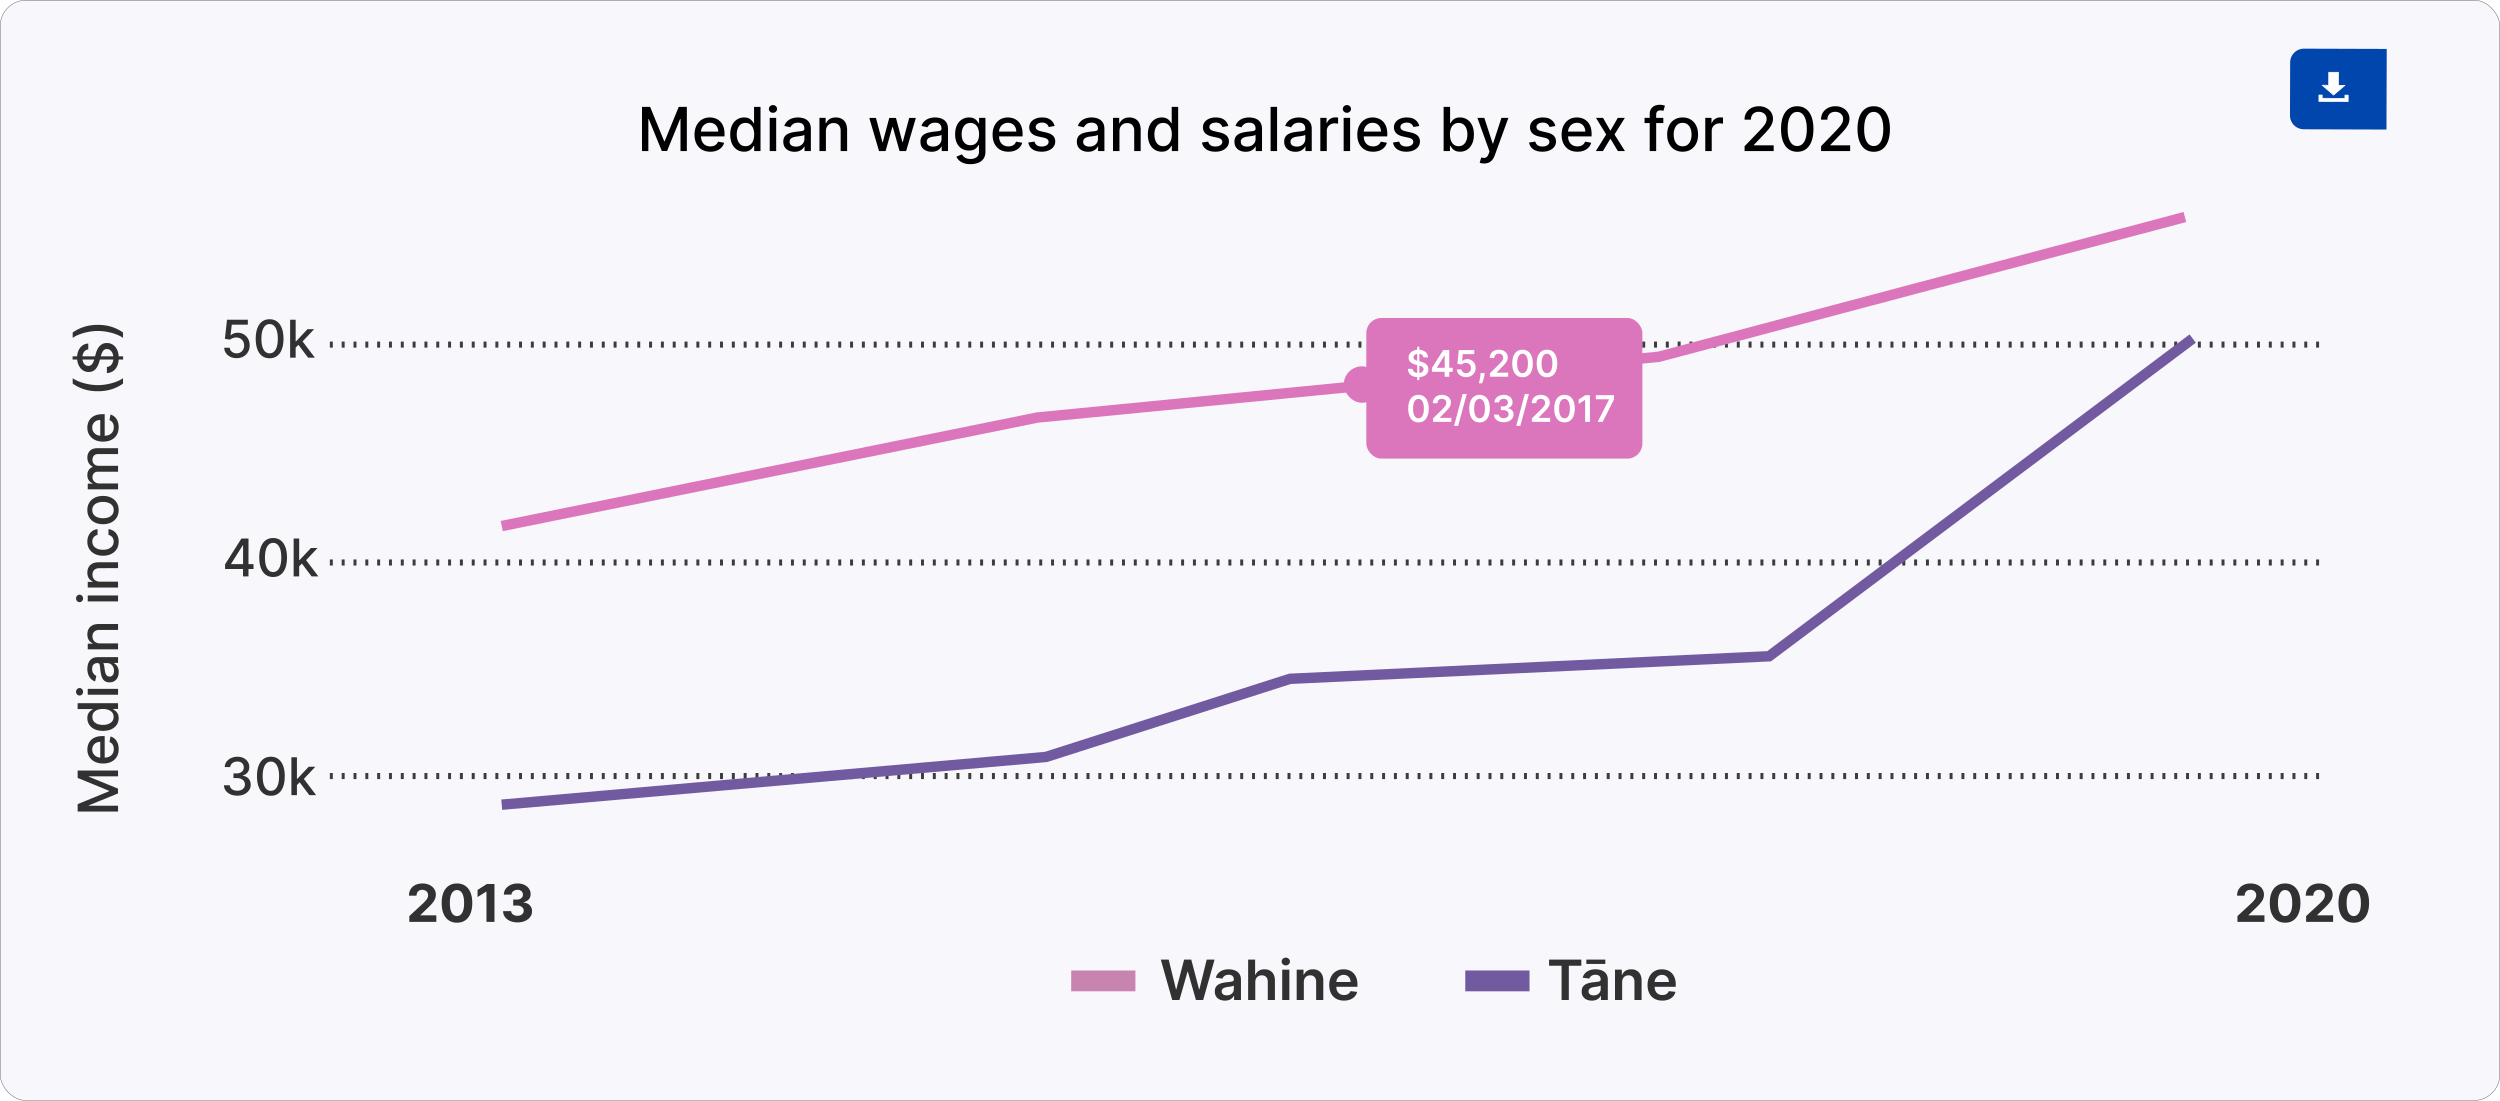 <svg width="1440" height="634" fill="none" xmlns="http://www.w3.org/2000/svg"><rect x=".125" y=".125" width="1439.75" height="633.75" rx="14.875" fill="#F9F9FE"/><rect x=".125" y=".125" width="1439.75" height="633.75" rx="14.875" fill="#000" fill-opacity=".01"/><rect x=".125" y=".125" width="1439.75" height="633.75" rx="14.875" stroke="#585858" stroke-width=".25"/><path d="M44.727 467.443v-4.261l18.091-7.409v-.273l-18.09-7.409v-4.261H68v3.34H51.16v.216l16.806 6.864v2.773l-16.818 6.863v.216H68v3.341H44.727zm23.625-35.969c0 1.72-.367 3.201-1.102 4.444-.742 1.234-1.784 2.189-3.125 2.863-1.349.667-2.928 1-4.739 1-1.788 0-3.363-.333-4.727-1-1.364-.674-2.428-1.613-3.193-2.818-.765-1.212-1.148-2.629-1.148-4.25 0-.985.163-1.939.489-2.864a6.937 6.937 0 011.534-2.488c.697-.735 1.602-1.315 2.716-1.739 1.106-.424 2.45-.636 4.034-.636h1.204v13.875H57.75v-10.546c-.894 0-1.686.182-2.375.546a4.12 4.12 0 00-1.648 1.534c-.401.651-.602 1.417-.602 2.295 0 .955.235 1.788.705 2.5a4.732 4.732 0 001.818 1.637 5.256 5.256 0 002.42.568h1.989c1.166 0 2.159-.205 2.977-.614.818-.416 1.443-.996 1.875-1.738.424-.743.636-1.61.636-2.603a5.4 5.4 0 00-.272-1.761c-.19-.53-.47-.989-.841-1.375a3.65 3.65 0 00-1.375-.886l.58-3.216a5.814 5.814 0 012.488 1.386c.704.659 1.254 1.489 1.648 2.489.386.992.58 2.125.58 3.397zm-.011-17.792c0 1.409-.36 2.666-1.08 3.773-.727 1.098-1.761 1.962-3.102 2.59-1.348.622-2.966.932-4.852.932-1.887 0-3.5-.314-4.841-.943-1.341-.636-2.367-1.507-3.08-2.614-.712-1.106-1.068-2.359-1.068-3.761 0-1.083.182-1.954.546-2.614.356-.666.772-1.181 1.25-1.545.477-.371.897-.659 1.261-.864v-.204h-8.648v-3.398H68v3.318h-2.716v.284c.371.205.795.5 1.273.887.477.379.894.901 1.25 1.568s.534 1.53.534 2.591zm-2.898-.75c0-.977-.257-1.803-.772-2.477-.523-.682-1.247-1.197-2.171-1.546-.924-.356-2-.534-3.227-.534-1.212 0-2.273.174-3.182.523-.91.348-1.617.86-2.125 1.534s-.761 1.507-.761 2.5c0 1.023.265 1.875.795 2.557.53.681 1.254 1.197 2.17 1.545.917.341 1.951.511 3.103.511 1.166 0 2.216-.174 3.147-.522.932-.349 1.67-.864 2.216-1.546.538-.689.807-1.538.807-2.545zM68 400.185H50.545v-3.398H68v3.398zm-20.148-1.716c0 .591-.197 1.098-.59 1.522-.402.417-.88.625-1.432.625a1.897 1.897 0 01-1.432-.625 2.136 2.136 0 01-.603-1.522 2.1 2.1 0 01.603-1.512c.394-.424.87-.636 1.431-.636.554 0 1.03.212 1.432.636.394.417.591.921.591 1.512zm20.534-11.333c0 1.106-.204 2.106-.613 3a5.048 5.048 0 01-1.807 2.125c-.788.516-1.754.773-2.898.773-.985 0-1.795-.189-2.432-.568a4.194 4.194 0 01-1.511-1.534 8.019 8.019 0 01-.84-2.159 21.482 21.482 0 01-.433-2.432c-.12-1.046-.22-1.894-.295-2.546-.084-.651-.216-1.125-.398-1.42-.182-.295-.477-.443-.886-.443h-.08c-.992 0-1.761.28-2.307.841-.545.553-.818 1.379-.818 2.477 0 1.144.254 2.045.762 2.705.5.651 1.056 1.102 1.67 1.352l-.727 3.193c-1.06-.379-1.917-.932-2.569-1.659a6.736 6.736 0 01-1.431-2.534 9.9 9.9 0 01-.455-3.012c0-.697.084-1.435.25-2.215a6.49 6.49 0 01.887-2.205c.431-.689 1.049-1.254 1.852-1.693.795-.44 1.83-.659 3.102-.659H68v3.318h-2.386v.136c.439.22.87.55 1.295.989.424.439.777 1.004 1.057 1.693.28.689.42 1.515.42 2.477zm-2.727-.738c0-.94-.186-1.743-.557-2.409-.37-.675-.856-1.186-1.454-1.534a3.765 3.765 0 00-1.944-.535h-2.25c.122.122.235.357.341.705.099.341.186.731.262 1.17.068.44.132.868.193 1.285.053.416.099.765.136 1.045a8.43 8.43 0 00.42 1.807c.198.538.482.97.853 1.295.364.318.849.478 1.455.478.84 0 1.477-.311 1.909-.932.424-.621.636-1.413.636-2.375zm-8.023-15.799H68v3.398H50.545v-3.261h2.841v-.216a4.992 4.992 0 01-2.227-1.886c-.56-.864-.84-1.951-.84-3.262 0-1.189.25-2.231.75-3.125.492-.894 1.226-1.587 2.204-2.079.977-.493 2.185-.739 3.625-.739H68v3.398H57.307c-1.265 0-2.254.329-2.966.988-.72.659-1.08 1.565-1.08 2.716 0 .788.17 1.489.512 2.103.34.606.84 1.087 1.5 1.443.651.348 1.44.522 2.363.522zM68 346.403H50.545v-3.397H68v3.397zm-20.148-1.716a2.16 2.16 0 01-.59 1.523c-.402.417-.88.625-1.432.625a1.897 1.897 0 01-1.432-.625 2.138 2.138 0 01-.603-1.523c0-.59.201-1.094.603-1.511.394-.424.87-.636 1.431-.636.554 0 1.03.212 1.432.636.394.417.591.921.591 1.511zm9.784-9.65H68v3.398H50.545v-3.262h2.841v-.216a4.985 4.985 0 01-2.227-1.886c-.56-.864-.84-1.951-.84-3.261 0-1.19.25-2.231.75-3.125.492-.894 1.226-1.587 2.204-2.08.977-.492 2.185-.739 3.625-.739H68v3.398H57.307c-1.265 0-2.254.33-2.966.989-.72.659-1.08 1.564-1.08 2.716 0 .788.17 1.488.512 2.102.34.606.84 1.087 1.5 1.443.651.349 1.44.523 2.363.523zm10.716-23.08c0 1.69-.382 3.144-1.148 4.364-.772 1.212-1.837 2.144-3.193 2.795-1.356.652-2.909.978-4.659.978-1.772 0-3.337-.334-4.693-1-1.364-.667-2.428-1.606-3.193-2.818-.765-1.213-1.148-2.641-1.148-4.285 0-1.325.246-2.507.739-3.545.485-1.038 1.166-1.875 2.045-2.511.88-.644 1.906-1.027 3.08-1.148v3.307c-.818.182-1.523.598-2.114 1.25-.59.644-.886 1.507-.886 2.591 0 .947.25 1.776.75 2.488.492.705 1.197 1.254 2.113 1.648.91.394 1.985.591 3.228.591 1.272 0 2.37-.193 3.295-.58.924-.386 1.64-.931 2.148-1.636.508-.712.761-1.549.761-2.511 0-.644-.117-1.228-.352-1.75a3.568 3.568 0 00-1.034-1.33c-.447-.364-.985-.617-1.614-.761v-3.307c1.13.121 2.137.489 3.023 1.102.886.614 1.583 1.436 2.09 2.466.508 1.023.762 2.224.762 3.602zm0-18.156c0 1.636-.375 3.065-1.125 4.284-.75 1.22-1.799 2.167-3.148 2.841-1.348.674-2.924 1.011-4.727 1.011-1.81 0-3.394-.337-4.75-1.011-1.356-.674-2.409-1.621-3.159-2.841-.75-1.219-1.125-2.648-1.125-4.284 0-1.636.375-3.064 1.125-4.284.75-1.22 1.803-2.167 3.16-2.841 1.355-.674 2.939-1.011 4.75-1.011 1.802 0 3.378.337 4.726 1.011 1.349.674 2.398 1.621 3.148 2.841.75 1.22 1.125 2.648 1.125 4.284zm-2.852-.011c0-1.061-.28-1.94-.84-2.637-.561-.697-1.308-1.212-2.24-1.545-.931-.341-1.958-.511-3.08-.511-1.113 0-2.136.17-3.067.511-.94.333-1.694.848-2.262 1.545-.568.697-.852 1.576-.852 2.637 0 1.068.284 1.954.852 2.659.569.697 1.322 1.216 2.262 1.557.931.333 1.954.5 3.068.5 1.121 0 2.148-.167 3.08-.5.931-.341 1.678-.86 2.238-1.557.56-.705.841-1.591.841-2.659zm2.5-11.918H50.545v-3.261h2.841v-.216c-.962-.364-1.712-.958-2.25-1.784-.545-.826-.818-1.815-.818-2.966 0-1.167.273-2.144.818-2.932.546-.795 1.296-1.383 2.25-1.761v-.182c-.931-.417-1.674-1.08-2.227-1.989-.56-.909-.84-1.992-.84-3.25 0-1.583.495-2.875 1.488-3.875.992-1.007 2.488-1.511 4.488-1.511H68v3.398H56.614c-1.182 0-2.038.322-2.569.966-.53.643-.795 1.412-.795 2.306 0 1.106.34 1.966 1.023 2.58.674.614 1.541.92 2.602.92H68v3.387H56.398c-.947 0-1.709.295-2.284.886-.576.591-.864 1.36-.864 2.307a3.3 3.3 0 00.511 1.784c.334.538.8.973 1.398 1.307.599.326 1.292.488 2.08.488H68v3.398zm.352-35.804c0 1.72-.367 3.201-1.102 4.443-.742 1.235-1.784 2.19-3.125 2.864-1.349.667-2.928 1-4.739 1-1.788 0-3.363-.333-4.727-1-1.364-.674-2.428-1.614-3.193-2.818-.765-1.212-1.148-2.629-1.148-4.25 0-.985.163-1.94.489-2.864a6.928 6.928 0 011.534-2.488c.697-.735 1.602-1.315 2.716-1.739 1.106-.424 2.45-.636 4.034-.636h1.204v13.875H57.75v-10.546c-.894 0-1.686.182-2.375.546a4.12 4.12 0 00-1.648 1.534c-.401.651-.602 1.416-.602 2.295 0 .955.235 1.788.705 2.5a4.722 4.722 0 001.818 1.636 5.244 5.244 0 002.42.569h1.989c1.166 0 2.159-.205 2.977-.614.818-.417 1.443-.996 1.875-1.739.424-.742.636-1.609.636-2.602a5.4 5.4 0 00-.272-1.761 3.795 3.795 0 00-.841-1.375 3.652 3.652 0 00-1.375-.887l.58-3.216c.946.258 1.776.72 2.488 1.387.704.659 1.254 1.488 1.648 2.488.386.993.58 2.125.58 3.398zm-11.988-20.716c-2.849 0-5.47-.375-7.864-1.125a23.42 23.42 0 01-6.625-3.284v-3.113c.75.56 1.67 1.083 2.761 1.568a26.05 26.05 0 003.591 1.272c1.296.364 2.64.648 4.034.853 1.387.204 2.754.307 4.103.307 1.803 0 3.628-.178 5.477-.535a30.543 30.543 0 005.148-1.443c1.583-.606 2.875-1.28 3.875-2.022v3.113a23.42 23.42 0 01-6.625 3.284c-2.394.75-5.02 1.125-7.875 1.125zm14.545-18.241H41.82v-1.864h29.09v1.864zm-20.068-5.83c-1.076.121-1.91.621-2.5 1.5-.599.879-.898 1.985-.898 3.318 0 .955.152 1.781.455 2.478.295.697.704 1.238 1.227 1.625a2.902 2.902 0 001.761.568c.553 0 1.03-.129 1.432-.386.402-.266.739-.61 1.012-1.035.265-.431.488-.894.67-1.386.174-.492.318-.966.432-1.42l.59-2.273c.183-.743.429-1.504.74-2.284a9.116 9.116 0 011.227-2.171 5.885 5.885 0 011.886-1.613c.75-.417 1.648-.625 2.693-.625 1.318 0 2.489.341 3.511 1.022 1.023.675 1.83 1.656 2.421 2.944.59 1.28.886 2.829.886 4.647 0 1.743-.276 3.25-.83 4.523-.552 1.273-1.336 2.269-2.352 2.989-1.022.719-2.234 1.117-3.636 1.193v-3.523c.841-.068 1.542-.341 2.102-.818.553-.485.966-1.102 1.24-1.852a7.519 7.519 0 00.397-2.489c0-.992-.156-1.875-.466-2.648-.318-.78-.758-1.394-1.318-1.841-.569-.447-1.231-.67-1.989-.67-.69 0-1.254.197-1.693.591-.44.386-.803.913-1.091 1.579-.288.66-.542 1.406-.761 2.239l-.75 2.75c-.508 1.864-1.254 3.341-2.239 4.432-.985 1.083-2.288 1.625-3.91 1.625-1.34 0-2.51-.364-3.51-1.091s-1.777-1.712-2.33-2.955c-.56-1.242-.84-2.644-.84-4.204 0-1.576.276-2.966.829-4.171.553-1.212 1.314-2.166 2.284-2.863.962-.697 2.068-1.061 3.318-1.091v3.386zm5.523-14.162c2.856 0 5.48.375 7.875 1.125a23.446 23.446 0 016.625 3.284v3.114c-.75-.561-1.67-1.083-2.762-1.568a26.365 26.365 0 00-3.58-1.273 32.529 32.529 0 00-4.045-.852 28.248 28.248 0 00-4.113-.307c-1.796 0-3.618.178-5.466.534a30.543 30.543 0 00-5.148 1.443c-1.583.606-2.875 1.281-3.875 2.023v-3.114a23.446 23.446 0 016.625-3.284c2.394-.75 5.015-1.125 7.864-1.125z" fill="#313131"/><path d="M369.797 61.545h4.66l8.104 19.787h.298l8.104-19.786h4.661V87h-3.654V68.58h-.236l-7.507 18.383h-3.033l-7.507-18.395h-.236V87h-3.654V61.545zm39.34 25.84c-1.881 0-3.5-.402-4.859-1.205-1.351-.812-2.395-1.952-3.132-3.418-.73-1.475-1.094-3.203-1.094-5.183 0-1.956.364-3.68 1.094-5.17.737-1.492 1.764-2.656 3.082-3.493 1.326-.837 2.875-1.255 4.648-1.255 1.078 0 2.122.178 3.132.534a7.58 7.58 0 012.722 1.678c.804.762 1.438 1.752 1.902 2.97.464 1.21.696 2.68.696 4.413v1.317h-15.176V75.79h11.534c0-.978-.199-1.844-.596-2.598a4.512 4.512 0 00-1.678-1.802c-.713-.439-1.55-.658-2.511-.658-1.044 0-1.955.256-2.734.77a5.172 5.172 0 00-1.79 1.989 5.744 5.744 0 00-.621 2.647v2.175c0 1.276.223 2.362.671 3.257.455.894 1.089 1.578 1.901 2.05.812.464 1.761.696 2.847.696.704 0 1.346-.1 1.926-.298a4.164 4.164 0 001.504-.92 3.98 3.98 0 00.969-1.504l3.518.634a6.374 6.374 0 01-1.516 2.722c-.721.77-1.629 1.371-2.722 1.802-1.086.423-2.325.634-3.717.634zm19.461-.012c-1.541 0-2.917-.394-4.126-1.18-1.202-.796-2.146-1.927-2.834-3.394-.68-1.475-1.019-3.244-1.019-5.307s.343-3.828 1.031-5.295c.696-1.466 1.649-2.59 2.859-3.368 1.21-.779 2.581-1.168 4.114-1.168 1.185 0 2.138.198 2.859.596.729.39 1.292.845 1.69 1.367.406.522.721.982.944 1.38h.224v-9.459h3.716V87h-3.629v-2.97h-.311c-.223.406-.546.87-.969 1.391-.414.522-.986.978-1.715 1.368-.729.39-1.674.584-2.834.584zm.82-3.17c1.069 0 1.972-.281 2.71-.845.746-.571 1.309-1.363 1.69-2.374.39-1.01.584-2.187.584-3.53 0-1.325-.19-2.485-.571-3.48-.382-.994-.941-1.769-1.678-2.324-.738-.555-1.649-.833-2.735-.833-1.118 0-2.05.29-2.796.87-.746.58-1.309 1.372-1.691 2.374-.372 1.003-.559 2.134-.559 3.393 0 1.277.191 2.424.572 3.443.381 1.02.944 1.827 1.69 2.424.754.588 1.682.883 2.784.883zM443.361 87V67.91h3.716V87h-3.716zm1.876-22.037a2.362 2.362 0 01-1.665-.646c-.456-.439-.684-.961-.684-1.566 0-.613.228-1.135.684-1.566a2.338 2.338 0 011.665-.659c.647 0 1.198.22 1.653.659.464.43.696.953.696 1.566 0 .605-.232 1.127-.696 1.566a2.316 2.316 0 01-1.653.646zm12.395 22.46c-1.21 0-2.303-.224-3.281-.672-.978-.455-1.753-1.114-2.324-1.976-.564-.862-.846-1.918-.846-3.17 0-1.076.208-1.963.622-2.659a4.586 4.586 0 011.678-1.653 8.758 8.758 0 012.361-.92c.87-.207 1.757-.364 2.66-.472l2.784-.323c.713-.091 1.231-.236 1.554-.435.323-.2.485-.522.485-.97v-.087c0-1.085-.307-1.926-.92-2.523-.605-.596-1.508-.895-2.71-.895-1.251 0-2.237.278-2.958.833-.712.547-1.205 1.156-1.479 1.827l-3.492-.795c.414-1.16 1.019-2.097 1.814-2.81a7.363 7.363 0 012.772-1.565 10.82 10.82 0 013.294-.498c.762 0 1.57.092 2.423.274a7.087 7.087 0 012.411.97c.754.472 1.372 1.147 1.852 2.025.481.87.721 2.001.721 3.393V87h-3.629v-2.61h-.149c-.24.48-.601.953-1.081 1.417-.481.464-1.098.85-1.852 1.156-.754.306-1.658.46-2.71.46zm.808-2.983c1.027 0 1.906-.203 2.635-.61.737-.405 1.297-.936 1.678-1.59a4.13 4.13 0 00.584-2.126v-2.46c-.133.132-.389.256-.771.372a11.9 11.9 0 01-1.28.286c-.48.075-.949.145-1.404.211-.456.058-.837.108-1.144.15a9.209 9.209 0 00-1.976.46c-.588.215-1.061.526-1.417.932-.348.397-.522.928-.522 1.59 0 .92.34 1.616 1.019 2.089.68.464 1.546.696 2.598.696zm17.279-8.775V87h-3.716V67.91h3.567v3.106h.236a5.46 5.46 0 012.064-2.436c.944-.613 2.133-.92 3.567-.92 1.301 0 2.44.274 3.418.82.977.54 1.736 1.343 2.274 2.412.539 1.069.808 2.39.808 3.965V87h-3.716V75.304c0-1.383-.361-2.465-1.082-3.244-.72-.787-1.711-1.18-2.97-1.18-.862 0-1.628.186-2.299.559-.663.373-1.189.92-1.579 1.64-.381.713-.572 1.575-.572 2.586zM506.323 87l-5.618-19.09h3.84l3.741 14.019h.187l3.753-14.02h3.841l3.729 13.958h.186l3.716-13.958h3.841L521.933 87h-3.79l-3.878-13.784h-.286L510.101 87h-3.778zm30.298.423c-1.209 0-2.303-.224-3.281-.672a5.52 5.52 0 01-2.324-1.976c-.564-.862-.845-1.918-.845-3.17 0-1.076.207-1.963.621-2.659a4.586 4.586 0 011.678-1.653 8.765 8.765 0 012.362-.92c.87-.207 1.756-.364 2.659-.472l2.784-.323c.713-.091 1.231-.236 1.554-.435.323-.2.485-.522.485-.97v-.087c0-1.085-.307-1.926-.92-2.523-.605-.596-1.508-.895-2.709-.895-1.252 0-2.238.278-2.959.833-.712.547-1.205 1.156-1.479 1.827l-3.492-.795c.414-1.16 1.019-2.097 1.815-2.81a7.351 7.351 0 012.771-1.565 10.82 10.82 0 013.294-.498c.762 0 1.57.092 2.424.274a7.104 7.104 0 012.411.97c.754.472 1.371 1.147 1.852 2.025.48.87.721 2.001.721 3.393V87h-3.63v-2.61h-.149c-.24.48-.601.953-1.081 1.417-.481.464-1.098.85-1.852 1.156-.754.306-1.657.46-2.71.46zm.808-2.983c1.028 0 1.906-.203 2.635-.61.738-.405 1.297-.936 1.678-1.59.39-.663.584-1.372.584-2.126v-2.46c-.132.132-.389.256-.77.372-.373.108-.8.203-1.281.286-.48.075-.948.145-1.404.211-.456.058-.837.108-1.143.15a9.218 9.218 0 00-1.977.46c-.588.215-1.06.526-1.417.932-.348.397-.522.928-.522 1.59 0 .92.34 1.616 1.02 2.089.679.464 1.545.696 2.597.696zm21.568 10.117c-1.517 0-2.822-.199-3.916-.597-1.085-.397-1.972-.924-2.659-1.578-.688-.655-1.202-1.372-1.541-2.15l3.194-1.318c.223.365.522.75.895 1.156.381.414.895.766 1.541 1.056.654.29 1.495.435 2.523.435 1.409 0 2.573-.343 3.492-1.031.92-.68 1.38-1.765 1.38-3.257V83.52h-.236c-.224.406-.547.858-.97 1.355-.414.497-.986.928-1.715 1.292-.729.365-1.678.547-2.846.547-1.508 0-2.867-.352-4.077-1.056-1.201-.713-2.154-1.761-2.858-3.145-.696-1.392-1.044-3.103-1.044-5.133s.343-3.77 1.031-5.22c.696-1.45 1.649-2.56 2.859-3.331 1.21-.779 2.581-1.168 4.114-1.168 1.185 0 2.142.198 2.871.596.729.39 1.297.845 1.703 1.367.414.522.733.982.957 1.38h.273v-3.095h3.642v19.514c0 1.64-.381 2.987-1.144 4.039-.762 1.052-1.793 1.831-3.094 2.337-1.293.505-2.751.758-4.375.758zm-.038-10.925c1.069 0 1.972-.249 2.71-.746.746-.505 1.309-1.226 1.69-2.163.39-.944.584-2.075.584-3.393 0-1.284-.19-2.415-.571-3.393-.382-.978-.941-1.74-1.678-2.287-.738-.555-1.649-.833-2.735-.833-1.118 0-2.05.29-2.796.87-.746.572-1.309 1.351-1.691 2.337-.372.986-.559 2.088-.559 3.306 0 1.251.191 2.35.572 3.294.381.945.945 1.682 1.69 2.212.754.53 1.682.796 2.784.796zm21.863 3.753c-1.881 0-3.501-.402-4.86-1.205-1.35-.812-2.394-1.952-3.132-3.418-.729-1.475-1.094-3.203-1.094-5.183 0-1.956.365-3.68 1.094-5.17.738-1.492 1.765-2.656 3.082-3.493 1.326-.837 2.876-1.255 4.649-1.255 1.077 0 2.121.178 3.132.534a7.588 7.588 0 012.722 1.678c.804.762 1.438 1.752 1.902 2.97.464 1.21.696 2.68.696 4.413v1.317h-15.176V75.79h11.534c0-.978-.199-1.844-.597-2.598a4.506 4.506 0 00-1.678-1.802c-.712-.439-1.549-.658-2.51-.658-1.044 0-1.956.256-2.735.77a5.17 5.17 0 00-1.789 1.989 5.732 5.732 0 00-.622 2.647v2.175c0 1.276.224 2.362.671 3.257.456.894 1.09 1.578 1.902 2.05.812.464 1.761.696 2.846.696.705 0 1.347-.1 1.927-.298a4.164 4.164 0 001.504-.92c.422-.406.745-.907.969-1.504l3.517.634a6.363 6.363 0 01-1.516 2.722c-.721.77-1.628 1.371-2.722 1.802-1.085.423-2.324.634-3.716.634zm26.62-14.815l-3.369.597a3.963 3.963 0 00-.671-1.23c-.298-.39-.704-.71-1.218-.958s-1.156-.373-1.926-.373c-1.053 0-1.931.236-2.635.709-.705.464-1.057 1.064-1.057 1.802 0 .638.236 1.152.709 1.541.472.39 1.234.709 2.287.957l3.032.696c1.757.406 3.066 1.032 3.928 1.877.862.845 1.293 1.943 1.293 3.293 0 1.144-.332 2.163-.995 3.058-.654.887-1.57 1.583-2.747 2.088-1.168.506-2.523.758-4.064.758-2.138 0-3.882-.455-5.232-1.367-1.351-.92-2.18-2.225-2.486-3.915l3.592-.547c.223.936.683 1.645 1.379 2.126.696.472 1.604.708 2.722.708 1.218 0 2.192-.253 2.921-.758.729-.514 1.094-1.14 1.094-1.877 0-.597-.224-1.098-.671-1.504-.439-.406-1.115-.713-2.026-.92l-3.232-.708c-1.781-.406-3.099-1.053-3.952-1.94-.845-.886-1.268-2.008-1.268-3.367 0-1.127.315-2.113.945-2.958.629-.846 1.499-1.504 2.61-1.977 1.11-.48 2.382-.72 3.815-.72 2.064 0 3.688.447 4.873 1.342 1.184.886 1.968 2.076 2.349 3.567zm19.277 14.853c-1.21 0-2.303-.224-3.281-.672-.978-.455-1.753-1.114-2.324-1.976-.564-.862-.846-1.918-.846-3.17 0-1.076.208-1.963.622-2.659a4.579 4.579 0 011.678-1.653 8.758 8.758 0 012.361-.92c.87-.207 1.757-.364 2.66-.472l2.784-.323c.713-.091 1.231-.236 1.554-.435.323-.2.484-.522.484-.97v-.087c0-1.085-.306-1.926-.919-2.523-.605-.596-1.508-.895-2.71-.895-1.251 0-2.237.278-2.958.833-.712.547-1.205 1.156-1.479 1.827l-3.492-.795c.414-1.16 1.019-2.097 1.814-2.81a7.363 7.363 0 012.772-1.565 10.82 10.82 0 013.294-.498c.762 0 1.57.092 2.423.274a7.087 7.087 0 012.411.97c.754.472 1.372 1.147 1.852 2.025.481.87.721 2.001.721 3.393V87h-3.629v-2.61h-.149c-.241.48-.601.953-1.082 1.417-.48.464-1.097.85-1.851 1.156-.754.306-1.658.46-2.71.46zm.808-2.983c1.027 0 1.906-.203 2.635-.61.737-.405 1.297-.936 1.678-1.59a4.13 4.13 0 00.584-2.126v-2.46c-.133.132-.39.256-.771.372-.373.108-.799.203-1.28.286-.48.075-.949.145-1.404.211-.456.058-.837.108-1.144.15a9.209 9.209 0 00-1.976.46c-.588.215-1.061.526-1.417.932-.348.397-.522.928-.522 1.59 0 .92.34 1.616 1.019 2.089.68.464 1.546.696 2.598.696zm17.279-8.775V87h-3.716V67.91h3.567v3.106h.236a5.457 5.457 0 012.063-2.436c.945-.613 2.134-.92 3.568-.92 1.301 0 2.44.274 3.418.82.977.54 1.735 1.343 2.274 2.412.539 1.069.808 2.39.808 3.965V87h-3.716V75.304c0-1.383-.361-2.465-1.082-3.244-.72-.787-1.711-1.18-2.97-1.18-.862 0-1.628.186-2.3.559-.662.373-1.189.92-1.578 1.64-.381.713-.572 1.575-.572 2.586zm24.349 11.708c-1.542 0-2.917-.394-4.127-1.18-1.201-.796-2.146-1.927-2.834-3.394-.679-1.475-1.019-3.244-1.019-5.307s.344-3.828 1.032-5.295c.696-1.466 1.649-2.59 2.859-3.368 1.209-.779 2.581-1.168 4.114-1.168 1.184 0 2.137.198 2.858.596.729.39 1.293.845 1.691 1.367.406.522.72.982.944 1.38h.224v-9.459h3.716V87h-3.629v-2.97h-.311c-.224.406-.547.87-.969 1.391-.415.522-.986.978-1.716 1.368-.729.39-1.673.584-2.833.584zm.82-3.17c1.069 0 1.972-.281 2.709-.845.746-.571 1.31-1.363 1.691-2.374.389-1.01.584-2.187.584-3.53 0-1.325-.191-2.485-.572-3.48-.381-.994-.94-1.769-1.678-2.324-.737-.555-1.649-.833-2.734-.833-1.119 0-2.051.29-2.797.87-.745.58-1.309 1.372-1.69 2.374-.373 1.003-.559 2.134-.559 3.393 0 1.277.19 2.424.572 3.443.381 1.02.944 1.827 1.69 2.424.754.588 1.682.883 2.784.883zm37.511-11.633l-3.369.597a3.963 3.963 0 00-.671-1.23c-.298-.39-.704-.71-1.218-.958s-1.156-.373-1.926-.373c-1.053 0-1.931.236-2.635.709-.705.464-1.057 1.064-1.057 1.802 0 .638.236 1.152.709 1.541.472.39 1.234.709 2.287.957l3.032.696c1.757.406 3.066 1.032 3.928 1.877.862.845 1.292 1.943 1.292 3.293 0 1.144-.331 2.163-.994 3.058-.654.887-1.57 1.583-2.747 2.088-1.168.506-2.523.758-4.064.758-2.138 0-3.882-.455-5.233-1.367-1.35-.92-2.179-2.225-2.485-3.915l3.592-.547c.223.936.683 1.645 1.379 2.126.696.472 1.604.708 2.722.708 1.218 0 2.192-.253 2.921-.758.729-.514 1.094-1.14 1.094-1.877 0-.597-.224-1.098-.671-1.504-.44-.406-1.115-.713-2.026-.92l-3.232-.708c-1.781-.406-3.099-1.053-3.952-1.94-.845-.886-1.268-2.008-1.268-3.367 0-1.127.315-2.113.945-2.958.629-.846 1.499-1.504 2.61-1.977 1.11-.48 2.382-.72 3.815-.72 2.064 0 3.688.447 4.873 1.342 1.184.886 1.967 2.076 2.349 3.567zM717.5 87.423c-1.209 0-2.303-.224-3.281-.672a5.52 5.52 0 01-2.324-1.976c-.564-.862-.845-1.918-.845-3.17 0-1.076.207-1.963.621-2.659a4.586 4.586 0 011.678-1.653 8.758 8.758 0 012.361-.92 23.533 23.533 0 012.66-.472l2.784-.323c.713-.091 1.231-.236 1.554-.435.323-.2.485-.522.485-.97v-.087c0-1.085-.307-1.926-.92-2.523-.605-.596-1.508-.895-2.71-.895-1.251 0-2.237.278-2.958.833-.712.547-1.205 1.156-1.479 1.827l-3.492-.795c.414-1.16 1.019-2.097 1.814-2.81a7.363 7.363 0 012.772-1.565 10.82 10.82 0 013.294-.498c.762 0 1.57.092 2.423.274a7.1 7.1 0 012.412.97c.754.472 1.371 1.147 1.852 2.025.48.87.72 2.001.72 3.393V87h-3.629v-2.61h-.149c-.24.48-.601.953-1.081 1.417-.481.464-1.098.85-1.852 1.156-.754.306-1.657.46-2.71.46zm.808-2.983c1.028 0 1.906-.203 2.635-.61.738-.405 1.297-.936 1.678-1.59a4.13 4.13 0 00.584-2.126v-2.46c-.132.132-.389.256-.77.372-.373.108-.8.203-1.281.286-.48.075-.948.145-1.404.211-.456.058-.837.108-1.144.15a9.223 9.223 0 00-1.976.46c-.588.215-1.06.526-1.417.932-.348.397-.522.928-.522 1.59 0 .92.34 1.616 1.019 2.089.68.464 1.546.696 2.598.696zm17.28-22.895V87h-3.717V61.545h3.717zm10.555 25.878c-1.21 0-2.304-.224-3.281-.672-.978-.455-1.753-1.114-2.325-1.976-.563-.862-.845-1.918-.845-3.17 0-1.076.207-1.963.622-2.659a4.579 4.579 0 011.678-1.653 8.758 8.758 0 012.361-.92c.87-.207 1.757-.364 2.66-.472l2.784-.323c.713-.091 1.23-.236 1.554-.435.323-.2.484-.522.484-.97v-.087c0-1.085-.306-1.926-.919-2.523-.605-.596-1.508-.895-2.71-.895-1.251 0-2.237.278-2.958.833-.713.547-1.206 1.156-1.479 1.827l-3.493-.795c.415-1.16 1.02-2.097 1.815-2.81a7.363 7.363 0 012.772-1.565 10.817 10.817 0 013.293-.498c.763 0 1.571.092 2.424.274a7.095 7.095 0 012.411.97c.754.472 1.372 1.147 1.852 2.025.481.87.721 2.001.721 3.393V87h-3.629v-2.61h-.149c-.241.48-.601.953-1.082 1.417-.48.464-1.098.85-1.852 1.156-.754.306-1.657.46-2.709.46zm.808-2.983c1.027 0 1.906-.203 2.635-.61.737-.405 1.296-.936 1.678-1.59a4.13 4.13 0 00.584-2.126v-2.46c-.133.132-.39.256-.771.372-.373.108-.799.203-1.28.286-.481.075-.949.145-1.405.211-.455.058-.836.108-1.143.15a9.195 9.195 0 00-1.976.46c-.588.215-1.061.526-1.417.932-.348.397-.522.928-.522 1.59 0 .92.34 1.616 1.019 2.089.68.464 1.545.696 2.598.696zM760.514 87V67.91h3.592v3.032h.199c.348-1.028.961-1.836 1.839-2.424.887-.597 1.889-.895 3.008-.895a15.85 15.85 0 011.578.087v3.555a6.654 6.654 0 00-.795-.137 7.584 7.584 0 00-1.143-.087c-.879 0-1.662.187-2.35.56a4.152 4.152 0 00-1.615 1.528c-.398.647-.597 1.384-.597 2.213V87h-3.716zm13.432 0V67.91h3.717V87h-3.717zm1.877-22.037a2.362 2.362 0 01-1.665-.646c-.456-.439-.684-.961-.684-1.566 0-.613.228-1.135.684-1.566a2.338 2.338 0 011.665-.659c.647 0 1.198.22 1.653.659.464.43.696.953.696 1.566 0 .605-.232 1.127-.696 1.566a2.316 2.316 0 01-1.653.646zm15.067 22.422c-1.881 0-3.501-.402-4.859-1.205-1.351-.812-2.395-1.952-3.133-3.418-.729-1.475-1.093-3.203-1.093-5.183 0-1.956.364-3.68 1.093-5.17.738-1.492 1.765-2.656 3.083-3.493 1.326-.837 2.875-1.255 4.648-1.255 1.077 0 2.121.178 3.132.534a7.58 7.58 0 012.722 1.678c.804.762 1.438 1.752 1.902 2.97.464 1.21.696 2.68.696 4.413v1.317h-15.176V75.79h11.534c0-.978-.199-1.844-.596-2.598a4.512 4.512 0 00-1.678-1.802c-.713-.439-1.55-.658-2.511-.658-1.044 0-1.955.256-2.734.77a5.172 5.172 0 00-1.79 1.989 5.744 5.744 0 00-.621 2.647v2.175c0 1.276.223 2.362.671 3.257.455.894 1.089 1.578 1.901 2.05.812.464 1.761.696 2.847.696.704 0 1.346-.1 1.926-.298a4.164 4.164 0 001.504-.92 3.98 3.98 0 00.969-1.504l3.518.634a6.365 6.365 0 01-1.517 2.722c-.72.77-1.628 1.371-2.721 1.802-1.086.423-2.325.634-3.717.634zm26.62-14.815l-3.368.597a4.004 4.004 0 00-.671-1.23c-.299-.39-.705-.71-1.218-.958-.514-.248-1.156-.373-1.927-.373-1.052 0-1.931.236-2.635.709-.704.464-1.056 1.064-1.056 1.802 0 .638.236 1.152.708 1.541.472.39 1.235.709 2.287.957l3.033.696c1.756.406 3.066 1.032 3.927 1.877.862.845 1.293 1.943 1.293 3.293 0 1.144-.332 2.163-.994 3.058-.655.887-1.571 1.583-2.747 2.088-1.169.506-2.523.758-4.064.758-2.138 0-3.882-.455-5.233-1.367-1.351-.92-2.179-2.225-2.486-3.915l3.592-.547c.224.936.684 1.645 1.38 2.126.696.472 1.603.708 2.722.708 1.218 0 2.191-.253 2.92-.758.73-.514 1.094-1.14 1.094-1.877 0-.597-.224-1.098-.671-1.504-.439-.406-1.114-.713-2.026-.92l-3.231-.708c-1.782-.406-3.099-1.053-3.953-1.94-.845-.886-1.268-2.008-1.268-3.367 0-1.127.315-2.113.945-2.958.63-.846 1.5-1.504 2.61-1.977 1.11-.48 2.382-.72 3.816-.72 2.063 0 3.687.447 4.872 1.342 1.185.886 1.968 2.076 2.349 3.567zM831.53 87V61.545h3.716v9.459h.224c.215-.398.526-.858.932-1.38.406-.522.97-.977 1.69-1.367.721-.398 1.674-.597 2.859-.597 1.541 0 2.917.39 4.127 1.169 1.209.779 2.158 1.902 2.846 3.368.696 1.467 1.044 3.232 1.044 5.295 0 2.063-.344 3.832-1.032 5.307-.688 1.467-1.632 2.598-2.834 3.393-1.201.787-2.572 1.18-4.114 1.18-1.16 0-2.108-.194-2.846-.583-.729-.39-1.301-.846-1.715-1.368a10.402 10.402 0 01-.957-1.392h-.311V87h-3.629zm3.642-9.546c0 1.343.194 2.52.584 3.53.389 1.011.953 1.803 1.69 2.374.738.564 1.641.846 2.71.846 1.11 0 2.038-.295 2.784-.883.745-.597 1.309-1.404 1.69-2.424.39-1.019.584-2.166.584-3.443 0-1.259-.19-2.39-.572-3.393-.372-1.002-.936-1.794-1.69-2.374-.746-.58-1.678-.87-2.796-.87-1.078 0-1.989.278-2.735.833-.737.555-1.297 1.33-1.678 2.324-.381.995-.571 2.155-.571 3.48zM854.84 94.16c-.555 0-1.06-.046-1.516-.137-.456-.083-.795-.174-1.019-.273l.895-3.045c.679.182 1.284.26 1.814.236a2.173 2.173 0 001.405-.597c.414-.373.779-.981 1.094-1.827l.46-1.267-6.986-19.34h3.978l4.835 14.815h.198l4.835-14.815h3.99l-7.867 21.639c-.365.994-.829 1.835-1.393 2.523a5.4 5.4 0 01-2.013 1.566c-.779.348-1.682.522-2.71.522zm41.044-21.589l-3.368.597a4.004 4.004 0 00-.671-1.23c-.299-.39-.705-.71-1.218-.958-.514-.248-1.156-.373-1.927-.373-1.052 0-1.931.236-2.635.709-.704.464-1.056 1.064-1.056 1.802 0 .638.236 1.152.708 1.541.472.39 1.235.709 2.287.957l3.033.696c1.756.406 3.066 1.032 3.927 1.877.862.845 1.293 1.943 1.293 3.293 0 1.144-.332 2.163-.994 3.058-.655.887-1.571 1.583-2.747 2.088-1.169.506-2.523.758-4.064.758-2.138 0-3.882-.455-5.233-1.367-1.351-.92-2.179-2.225-2.486-3.915l3.592-.547c.224.936.684 1.645 1.38 2.126.696.472 1.603.708 2.722.708 1.218 0 2.191-.253 2.92-.758.73-.514 1.094-1.14 1.094-1.877 0-.597-.223-1.098-.671-1.504-.439-.406-1.114-.713-2.026-.92l-3.231-.708c-1.782-.406-3.099-1.053-3.953-1.94-.845-.886-1.268-2.008-1.268-3.367 0-1.127.315-2.113.945-2.958.63-.846 1.5-1.504 2.61-1.977 1.11-.48 2.382-.72 3.816-.72 2.063 0 3.687.447 4.872 1.342 1.185.886 1.968 2.076 2.349 3.567zm12.687 14.815c-1.881 0-3.501-.402-4.86-1.205-1.35-.812-2.394-1.952-3.132-3.418-.729-1.475-1.094-3.203-1.094-5.183 0-1.956.365-3.68 1.094-5.17.738-1.492 1.765-2.656 3.082-3.493 1.326-.837 2.876-1.255 4.649-1.255 1.077 0 2.121.178 3.132.534a7.588 7.588 0 012.722 1.678c.804.762 1.438 1.752 1.902 2.97.464 1.21.696 2.68.696 4.413v1.317h-15.176V75.79h11.534c0-.978-.199-1.844-.597-2.598a4.506 4.506 0 00-1.678-1.802c-.712-.439-1.549-.658-2.51-.658-1.044 0-1.956.256-2.735.77a5.17 5.17 0 00-1.789 1.989 5.732 5.732 0 00-.622 2.647v2.175c0 1.276.224 2.362.671 3.257.456.894 1.09 1.578 1.902 2.05.812.464 1.761.696 2.846.696.705 0 1.347-.1 1.927-.298a4.164 4.164 0 001.504-.92c.422-.406.745-.907.969-1.504l3.517.634a6.363 6.363 0 01-1.516 2.722c-.721.77-1.628 1.371-2.722 1.802-1.085.423-2.324.634-3.716.634zm14.803-19.476l4.213 7.433 4.251-7.433h4.064l-5.953 9.545L935.952 87h-4.064l-4.301-7.134L923.299 87h-4.076l5.941-9.546-5.867-9.545h4.077zm34.692 0v2.983h-10.788V67.91h10.788zM950.236 87V65.697c0-1.194.261-2.184.783-2.97a4.8 4.8 0 012.076-1.778 6.617 6.617 0 012.809-.597c.745 0 1.383.062 1.914.187.53.116.924.223 1.18.323l-.87 3.008c-.174-.05-.397-.108-.671-.174a3.82 3.82 0 00-.994-.112c-.903 0-1.55.223-1.939.671-.381.447-.572 1.094-.572 1.939V87h-3.716zm18.954.385c-1.79 0-3.352-.41-4.686-1.23-1.334-.82-2.369-1.968-3.107-3.443-.737-1.475-1.106-3.198-1.106-5.17 0-1.98.369-3.713 1.106-5.196.738-1.483 1.773-2.635 3.107-3.455 1.334-.82 2.896-1.23 4.686-1.23s3.352.41 4.686 1.23c1.334.82 2.37 1.972 3.107 3.455.738 1.483 1.106 3.215 1.106 5.195 0 1.973-.368 3.696-1.106 5.171-.737 1.475-1.773 2.623-3.107 3.443-1.334.82-2.896 1.23-4.686 1.23zm.013-3.12c1.16 0 2.121-.306 2.883-.92.762-.612 1.326-1.428 1.69-2.448.373-1.019.56-2.142.56-3.368 0-1.218-.187-2.337-.56-3.356-.364-1.027-.928-1.852-1.69-2.473-.762-.621-1.723-.932-2.883-.932-1.169 0-2.138.31-2.909.932-.762.621-1.33 1.446-1.703 2.473-.364 1.02-.546 2.138-.546 3.356 0 1.226.182 2.35.546 3.368.373 1.02.941 1.836 1.703 2.449.771.613 1.74.92 2.909.92zM982.237 87V67.91h3.592v3.032h.199c.348-1.028.961-1.836 1.84-2.424.886-.597 1.889-.895 3.008-.895a15.85 15.85 0 011.578.087v3.555a6.654 6.654 0 00-.795-.137 7.608 7.608 0 00-1.144-.087c-.878 0-1.661.187-2.349.56a4.161 4.161 0 00-1.616 1.528c-.397.647-.596 1.384-.596 2.213V87h-3.717zm22.643 0v-2.784l8.62-8.924a49.02 49.02 0 002.27-2.548c.61-.737 1.06-1.438 1.36-2.1.29-.663.44-1.368.44-2.114 0-.845-.2-1.574-.59-2.187a3.904 3.904 0 00-1.63-1.43c-.69-.339-1.46-.509-2.33-.509-.91 0-1.7.187-2.38.56-.68.372-1.2.898-1.57 1.578-.36.68-.55 1.475-.55 2.386h-3.66c0-1.55.35-2.904 1.07-4.064.71-1.16 1.69-2.06 2.93-2.697 1.24-.646 2.66-.97 4.24-.97 1.6 0 3.01.32 4.22.957 1.23.63 2.19 1.492 2.88 2.586.68 1.085 1.03 2.312 1.03 3.679 0 .944-.18 1.868-.54 2.771-.35.904-.95 1.91-1.82 3.02-.87 1.103-2.08 2.44-3.63 4.015l-5.06 5.295v.186h11.46V87h-16.76zm30.33.423c-1.96-.009-3.64-.527-5.03-1.554-1.4-1.028-2.46-2.523-3.2-4.487-.74-1.964-1.1-4.33-1.1-7.097 0-2.76.36-5.116 1.1-7.072.75-1.955 1.82-3.447 3.21-4.474 1.4-1.028 3.07-1.542 5.02-1.542 1.95 0 3.62.518 5.01 1.554 1.39 1.028 2.46 2.519 3.19 4.474.75 1.948 1.12 4.3 1.12 7.06 0 2.776-.37 5.146-1.1 7.11-.74 1.955-1.81 3.45-3.2 4.486-1.39 1.028-3.06 1.542-5.02 1.542zm0-3.319c1.72 0 3.07-.841 4.04-2.523.98-1.682 1.47-4.114 1.47-7.296 0-2.113-.23-3.898-.68-5.357-.43-1.466-1.07-2.577-1.9-3.33-.82-.763-1.8-1.144-2.93-1.144-1.72 0-3.06.845-4.04 2.535-.98 1.69-1.47 4.123-1.48 7.296 0 2.121.22 3.915.66 5.382.45 1.458 1.08 2.564 1.9 3.318.82.746 1.81 1.119 2.96 1.119zM1048.94 87v-2.784l8.61-8.924c.92-.97 1.68-1.819 2.28-2.548.6-.737 1.05-1.438 1.35-2.1.3-.663.45-1.368.45-2.114 0-.845-.2-1.574-.6-2.187a3.877 3.877 0 00-1.62-1.43c-.69-.339-1.47-.509-2.33-.509-.91 0-1.71.187-2.38.56-.68.372-1.21.898-1.57 1.578-.37.68-.55 1.475-.55 2.386h-3.66c0-1.55.35-2.904 1.06-4.064.72-1.16 1.7-2.06 2.94-2.697 1.24-.646 2.65-.97 4.24-.97 1.6 0 3 .32 4.22.957 1.23.63 2.19 1.492 2.87 2.586.69 1.085 1.03 2.312 1.03 3.679a7.41 7.41 0 01-.53 2.771c-.35.904-.96 1.91-1.83 3.02-.87 1.103-2.08 2.44-3.63 4.015l-5.05 5.295v.186h11.45V87h-16.75zm30.33.423c-1.97-.009-3.64-.527-5.04-1.554-1.39-1.028-2.45-2.523-3.19-4.487-.74-1.964-1.11-4.33-1.11-7.097 0-2.76.37-5.116 1.11-7.072.75-1.955 1.81-3.447 3.21-4.474 1.4-1.028 3.07-1.542 5.02-1.542 1.94 0 3.61.518 5.01 1.554 1.39 1.028 2.45 2.519 3.19 4.474.75 1.948 1.12 4.3 1.12 7.06 0 2.776-.37 5.146-1.11 7.11-.73 1.955-1.8 3.45-3.19 4.486-1.39 1.028-3.07 1.542-5.02 1.542zm0-3.319c1.72 0 3.07-.841 4.04-2.523.97-1.682 1.46-4.114 1.46-7.296 0-2.113-.22-3.898-.67-5.357-.44-1.466-1.07-2.577-1.9-3.33-.82-.763-1.8-1.144-2.93-1.144-1.72 0-3.06.845-4.04 2.535-.98 1.69-1.47 4.123-1.48 7.296 0 2.121.22 3.915.66 5.382.45 1.458 1.08 2.564 1.9 3.318.82.746 1.81 1.119 2.96 1.119zM190 447h1149.65z" fill="#000"/><path d="M190 447h1149.65" stroke="#3C3C3C" stroke-width="3.5" stroke-dasharray="1.71 5.1"/><path d="M136.695 458.298c-1.463 0-2.77-.252-3.921-.756-1.143-.504-2.049-1.204-2.716-2.099-.661-.902-1.016-1.946-1.066-3.132h3.345a2.89 2.89 0 00.65 1.683c.398.469.916.831 1.556 1.087.639.256 1.349.383 2.13.383.86 0 1.62-.149 2.28-.447.668-.298 1.19-.714 1.566-1.246.377-.54.565-1.162.565-1.865 0-.731-.188-1.374-.565-1.928-.369-.561-.912-1.001-1.63-1.321-.71-.32-1.569-.479-2.578-.479h-1.843v-2.685h1.843c.81 0 1.52-.146 2.131-.437.618-.291 1.101-.696 1.449-1.214.348-.526.522-1.14.522-1.843 0-.675-.153-1.261-.458-1.758a3.085 3.085 0 00-1.279-1.183c-.547-.284-1.193-.426-1.939-.426-.71 0-1.374.131-1.992.394a3.673 3.673 0 00-1.491 1.108c-.384.476-.59 1.048-.618 1.715h-3.186c.036-1.179.384-2.215 1.044-3.11.668-.895 1.549-1.595 2.642-2.099 1.094-.504 2.309-.756 3.644-.756 1.399 0 2.606.273 3.622.82 1.023.54 1.811 1.26 2.365 2.162.561.902.838 1.89.831 2.962.007 1.222-.334 2.259-1.023 3.111-.682.852-1.591 1.424-2.727 1.715v.171c1.449.22 2.571.795 3.366 1.725.803.931 1.201 2.085 1.194 3.463.007 1.2-.327 2.276-1.002 3.228-.667.951-1.58 1.701-2.738 2.248-1.157.539-2.482.809-3.973.809zm19.336.064c-1.684-.007-3.122-.451-4.315-1.331-1.193-.881-2.106-2.163-2.738-3.846-.632-1.684-.948-3.711-.948-6.083 0-2.365.316-4.386.948-6.062.639-1.676 1.555-2.955 2.749-3.835 1.2-.881 2.635-1.321 4.304-1.321 1.669 0 3.1.443 4.293 1.331 1.193.881 2.106 2.159 2.738 3.835.639 1.669.959 3.687.959 6.052 0 2.379-.316 4.41-.949 6.093-.632 1.676-1.544 2.958-2.737 3.846-1.194.881-2.628 1.321-4.304 1.321zm0-2.844c1.477 0 2.631-.721 3.462-2.163.838-1.442 1.257-3.526 1.257-6.253 0-1.812-.192-3.342-.575-4.592-.377-1.257-.92-2.209-1.63-2.855-.703-.654-1.541-.98-2.514-.98-1.471 0-2.625.724-3.463 2.173-.838 1.449-1.26 3.533-1.268 6.254 0 1.818.189 3.355.565 4.612.384 1.25.927 2.199 1.63 2.845.703.639 1.548.959 2.536.959zm14.741-3.068l-.021-3.889h.554l6.52-6.925h3.814l-7.436 7.884h-.501l-2.93 2.93zm-2.929 5.55v-21.818h3.185V458h-3.185zm10.333 0l-5.859-7.777 2.195-2.227L182.086 458h-3.91zm57.592 73v-3.324l7.767-7.191a29.463 29.463 0 001.662-1.726c.454-.511.799-1.012 1.033-1.502a3.73 3.73 0 00.352-1.609c0-.639-.146-1.189-.437-1.651a2.869 2.869 0 00-1.193-1.076c-.505-.256-1.076-.383-1.715-.383-.668 0-1.25.135-1.748.404-.497.27-.88.657-1.15 1.162-.27.504-.405 1.104-.405 1.8h-4.379c0-1.427.324-2.667.97-3.718.646-1.051 1.552-1.864 2.716-2.44 1.165-.575 2.508-.862 4.027-.862 1.563 0 2.923.277 4.081.83 1.164.547 2.07 1.307 2.716 2.28.647.973.97 2.088.97 3.345 0 .824-.164 1.638-.49 2.44-.32.803-.892 1.694-1.715 2.674-.824.973-1.986 2.141-3.484 3.505l-3.185 3.122v.149h9.161V531h-15.554zm27.452.479c-1.833-.007-3.409-.458-4.73-1.353-1.314-.894-2.326-2.191-3.037-3.888-.703-1.698-1.051-3.739-1.044-6.126 0-2.379.352-4.407 1.055-6.083.71-1.676 1.722-2.951 3.036-3.824 1.321-.881 2.894-1.321 4.72-1.321 1.825 0 3.395.44 4.708 1.321 1.321.88 2.337 2.159 3.047 3.835.711 1.669 1.062 3.693 1.055 6.072 0 2.394-.355 4.439-1.065 6.137-.703 1.697-1.712 2.993-3.026 3.888-1.314.895-2.887 1.342-4.719 1.342zm0-3.824c1.25 0 2.248-.629 2.993-1.886.746-1.257 1.115-3.143 1.108-5.657 0-1.655-.17-3.032-.511-4.133-.334-1.101-.81-1.929-1.428-2.483a3.112 3.112 0 00-2.162-.831c-1.243 0-2.238.622-2.983 1.865-.746 1.243-1.122 3.104-1.13 5.582 0 1.676.167 3.076.501 4.198.341 1.115.82 1.953 1.438 2.514a3.153 3.153 0 002.174.831zm21.591-18.473V531h-4.612v-17.44h-.128l-4.997 3.132v-4.09l5.401-3.42h4.336zm13.251 22.116c-1.591 0-3.008-.273-4.251-.82-1.236-.554-2.212-1.314-2.93-2.28-.71-.973-1.076-2.095-1.097-3.366h4.645c.028.532.202 1.001.522 1.406.327.398.76.707 1.3.927.539.22 1.147.33 1.821.33.703 0 1.325-.124 1.865-.373.539-.248.962-.593 1.267-1.033.306-.441.458-.948.458-1.524 0-.582-.163-1.097-.49-1.544-.319-.455-.781-.81-1.385-1.066-.596-.255-1.306-.383-2.13-.383h-2.035v-3.388h2.035c.696 0 1.31-.121 1.843-.362.54-.242.959-.576 1.257-1.002.298-.433.447-.937.447-1.512 0-.547-.131-1.027-.394-1.439a2.605 2.605 0 00-1.086-.98c-.462-.234-1.002-.351-1.62-.351-.625 0-1.197.113-1.715.341-.518.22-.934.536-1.246.948a2.49 2.49 0 00-.501 1.449h-4.421c.021-1.258.38-2.365 1.076-3.324.696-.959 1.633-1.708 2.812-2.248 1.186-.547 2.525-.82 4.017-.82 1.505 0 2.823.273 3.952.82 1.129.547 2.006 1.285 2.631 2.216.632.923.945 1.96.938 3.111.007 1.221-.373 2.24-1.14 3.057-.76.817-1.751 1.335-2.972 1.555v.171c1.605.206 2.826.763 3.664 1.673.846.901 1.265 2.031 1.257 3.387.008 1.243-.351 2.348-1.075 3.314-.718.965-1.709 1.725-2.973 2.279-1.264.554-2.713.831-4.346.831zM1288.77 531v-3.324l7.76-7.191a27.4 27.4 0 001.67-1.726c.45-.511.8-1.012 1.03-1.502.23-.497.35-1.033.35-1.609 0-.639-.14-1.189-.44-1.651a2.82 2.82 0 00-1.19-1.076c-.5-.256-1.07-.383-1.71-.383-.67 0-1.25.135-1.75.404-.5.27-.88.657-1.15 1.162-.27.504-.41 1.104-.41 1.8h-4.37c0-1.427.32-2.667.96-3.718.65-1.051 1.56-1.864 2.72-2.44 1.17-.575 2.51-.862 4.03-.862 1.56 0 2.92.277 4.08.83 1.16.547 2.07 1.307 2.72 2.28.64.973.96 2.088.96 3.345 0 .824-.16 1.638-.49 2.44-.31.803-.89 1.694-1.71 2.674-.82.973-1.99 2.141-3.48 3.505l-3.19 3.122v.149h9.16V531h-15.55zm27.45.479c-1.83-.007-3.41-.458-4.73-1.353-1.31-.894-2.33-2.191-3.04-3.888-.7-1.698-1.05-3.739-1.04-6.126 0-2.379.35-4.407 1.05-6.083.71-1.676 1.73-2.951 3.04-3.824 1.32-.881 2.89-1.321 4.72-1.321 1.82 0 3.39.44 4.71 1.321 1.32.88 2.34 2.159 3.05 3.835.71 1.669 1.06 3.693 1.05 6.072 0 2.394-.36 4.439-1.07 6.137-.7 1.697-1.71 2.993-3.02 3.888s-2.89 1.342-4.72 1.342zm0-3.824c1.25 0 2.25-.629 2.99-1.886.75-1.257 1.12-3.143 1.11-5.657 0-1.655-.17-3.032-.51-4.133-.33-1.101-.81-1.929-1.43-2.483a3.107 3.107 0 00-2.16-.831c-1.24 0-2.24.622-2.98 1.865-.75 1.243-1.13 3.104-1.13 5.582 0 1.676.16 3.076.5 4.198.34 1.115.82 1.953 1.44 2.514.61.554 1.34.831 2.17.831zm12.1 3.345v-3.324l7.77-7.191c.66-.639 1.21-1.214 1.66-1.726.45-.511.8-1.012 1.03-1.502.24-.497.35-1.033.35-1.609 0-.639-.14-1.189-.43-1.651-.3-.469-.69-.827-1.2-1.076-.5-.256-1.07-.383-1.71-.383-.67 0-1.25.135-1.75.404-.5.27-.88.657-1.15 1.162-.27.504-.41 1.104-.41 1.8h-4.37c0-1.427.32-2.667.97-3.718.64-1.051 1.55-1.864 2.71-2.44 1.17-.575 2.51-.862 4.03-.862 1.56 0 2.92.277 4.08.83 1.16.547 2.07 1.307 2.72 2.28.64.973.97 2.088.97 3.345a6.55 6.55 0 01-.49 2.44c-.32.803-.9 1.694-1.72 2.674-.82.973-1.98 2.141-3.48 3.505l-3.19 3.122v.149h9.16V531h-15.55zm27.45.479c-1.83-.007-3.41-.458-4.73-1.353-1.31-.894-2.33-2.191-3.04-3.888-.7-1.698-1.05-3.739-1.04-6.126 0-2.379.35-4.407 1.05-6.083.71-1.676 1.73-2.951 3.04-3.824 1.32-.881 2.9-1.321 4.72-1.321 1.83 0 3.4.44 4.71 1.321 1.32.88 2.34 2.159 3.05 3.835.71 1.669 1.06 3.693 1.05 6.072 0 2.394-.35 4.439-1.06 6.137-.71 1.697-1.72 2.993-3.03 3.888-1.31.895-2.89 1.342-4.72 1.342zm0-3.824c1.25 0 2.25-.629 2.99-1.886.75-1.257 1.12-3.143 1.11-5.657 0-1.655-.17-3.032-.51-4.133-.33-1.101-.81-1.929-1.43-2.483a3.107 3.107 0 00-2.16-.831c-1.24 0-2.24.622-2.98 1.865-.75 1.243-1.12 3.104-1.13 5.582 0 1.676.17 3.076.5 4.198.34 1.115.82 1.953 1.44 2.514.62.554 1.34.831 2.17.831z" fill="#313131"/><path d="M190 324h1149.65z" fill="#000"/><path d="M190 324h1149.65" stroke="#3C3C3C" stroke-width="3.5" stroke-dasharray="1.71 5.1"/><path d="M129.641 327.739v-2.664l9.428-14.893h2.099v3.92h-1.332l-6.744 10.675v.17h12.923v2.792h-16.374zM139.985 332v-5.071l.021-1.215v-15.532h3.122V332h-3.143zm17.339.362c-1.684-.007-3.122-.451-4.315-1.331-1.193-.881-2.106-2.163-2.738-3.846-.632-1.684-.948-3.711-.948-6.083 0-2.365.316-4.386.948-6.062.639-1.676 1.555-2.955 2.749-3.835 1.2-.881 2.634-1.321 4.304-1.321 1.669 0 3.1.443 4.293 1.331 1.193.881 2.106 2.159 2.738 3.835.639 1.669.959 3.687.959 6.052 0 2.379-.316 4.41-.949 6.093-.632 1.676-1.544 2.958-2.738 3.846-1.193.881-2.627 1.321-4.303 1.321zm0-2.844c1.477 0 2.631-.721 3.462-2.163.838-1.442 1.257-3.526 1.257-6.253 0-1.812-.192-3.342-.575-4.592-.377-1.257-.92-2.209-1.63-2.855-.703-.654-1.541-.98-2.514-.98-1.471 0-2.625.724-3.463 2.173-.838 1.449-1.261 3.533-1.268 6.254 0 1.818.189 3.355.565 4.612.384 1.25.927 2.199 1.63 2.845.703.639 1.548.959 2.536.959zm14.741-3.068l-.021-3.889h.554l6.52-6.925h3.814l-7.436 7.884h-.501l-2.93 2.93zm-2.93 5.55v-21.818h3.186V332h-3.186zm10.334 0l-5.859-7.777 2.195-2.227L183.379 332h-3.91z" fill="#313131"/><path d="M190 198.485h1149.65z" fill="#000"/><path d="M190 198.485h1149.65" stroke="#3C3C3C" stroke-width="3.5" stroke-dasharray="1.71 5.1"/><path d="M136.3 206.298c-1.335 0-2.535-.255-3.6-.767-1.059-.518-1.904-1.228-2.536-2.13-.632-.902-.969-1.932-1.012-3.09h3.196c.078.938.494 1.708 1.246 2.312.753.604 1.655.905 2.706.905.838 0 1.581-.191 2.227-.575a4.13 4.13 0 001.534-1.609c.377-.681.565-1.459.565-2.333 0-.887-.192-1.679-.576-2.375a4.243 4.243 0 00-1.587-1.641c-.668-.398-1.435-.6-2.301-.607-.661 0-1.325.113-1.992.341-.668.227-1.208.525-1.62.895l-3.014-.448 1.225-10.994h11.995v2.823h-9.257l-.693 6.104h.128c.426-.412.991-.756 1.694-1.033a6.217 6.217 0 012.28-.415c1.328 0 2.51.316 3.547.948a6.739 6.739 0 012.461 2.588c.604 1.087.902 2.337.895 3.75.007 1.414-.312 2.674-.959 3.782a6.943 6.943 0 01-2.663 2.621c-1.129.632-2.426.948-3.889.948zm18.998.064c-1.683-.007-3.121-.451-4.315-1.331-1.193-.881-2.105-2.163-2.737-3.846-.633-1.684-.949-3.711-.949-6.083 0-2.365.316-4.386.949-6.062.639-1.676 1.555-2.955 2.748-3.835 1.2-.881 2.635-1.321 4.304-1.321 1.669 0 3.1.443 4.293 1.331 1.194.881 2.106 2.159 2.738 3.835.64 1.669.959 3.687.959 6.052 0 2.379-.316 4.41-.948 6.093-.632 1.676-1.545 2.958-2.738 3.846-1.193.881-2.628 1.321-4.304 1.321zm0-2.844c1.477 0 2.632-.721 3.462-2.163.839-1.442 1.258-3.526 1.258-6.253 0-1.812-.192-3.342-.576-4.592-.376-1.257-.919-2.209-1.63-2.855-.703-.654-1.541-.98-2.514-.98-1.47 0-2.624.724-3.462 2.173-.838 1.449-1.261 3.533-1.268 6.254 0 1.818.188 3.355.565 4.612.383 1.25.926 2.199 1.63 2.845.703.639 1.548.959 2.535.959zm14.742-3.068l-.022-3.889h.554l6.52-6.925h3.814l-7.436 7.884h-.501l-2.929 2.93zm-2.93 5.55v-21.818h3.185V206h-3.185zm10.334 0l-5.859-7.777 2.194-2.227L181.354 206h-3.91z" fill="#313131"/><path d="M1319.13 36c.01-4.418 3.61-7.988 8.03-7.974l47.6.158-.16 46.438-47.6-.158a7.992 7.992 0 01-7.97-8.026l.1-30.438z" fill="#0046AD"/><path d="M1350.69 54.782l-.01 1.875-13.1-.044v-1.875l-1.89-.007-.01 3.73 16.85.057.01-3.73-1.85-.006z" fill="#fff"/><path d="M1350.49 54.784c-.01.625-.01 1.25-.01 1.875l.2-.201-13.11-.045c.06.06.15.142.21.202v-1.874c0-.101-.1-.202-.2-.203l-1.87-.006c-.1 0-.2.1-.2.2-.01 1.25-.01 2.5-.02 3.75 0 .101.1.203.2.203l16.85.057c.11 0 .21-.1.21-.2 0-1.25.01-2.5.01-3.75 0-.101-.1-.203-.2-.203l-1.87-.006c-.26-.001-.27.402 0 .403l1.87.006-.2-.202c-.01 1.25-.01 2.5-.02 3.75.06-.06.15-.14.21-.201l-16.85-.057.2.202c0-1.25.01-2.5.01-3.75l-.2.201 1.87.006-.2-.202c0 .625-.01 1.25-.01 1.875 0 .1.1.202.2.202l13.11.045c.1 0 .2-.1.2-.201 0-.625.01-1.25.01-1.875 0-.262-.4-.263-.4-.001z" fill="#fff"/><path d="M1341.35 41.6l-.03 7.505-3.72-.011 6.52 5.668 6.58-5.629-3.74-.011.02-7.505-5.63-.017z" fill="#fff"/><path d="M1341.16 41.6l-.03 7.505.2-.201-3.74-.011c-.16 0-.28.221-.14.343 2.18 1.903 4.35 3.785 6.54 5.668.08.08.2.081.28 0 2.18-1.87 4.38-3.74 6.58-5.61.14-.12.02-.342-.14-.343l-3.74-.01.2.202.03-7.506c0-.1-.1-.202-.2-.202l-5.62-.016c-.26-.001-.26.403 0 .403l5.62.017a4.091 4.091 0 01-.21-.203c-.01 2.502-.02 5.004-.02 7.506-.01.1.09.202.2.202l3.74.01c-.04-.12-.1-.221-.14-.343-2.2 1.85-4.4 3.72-6.58 5.59l.28.001c-2.17-1.883-4.35-3.765-6.52-5.648-.04.12-.1.222-.14.343l3.74.01c.1 0 .2-.1.2-.2l.03-7.506c-.02-.242-.42-.243-.42-.001z" fill="#fff"/><path d="M289 303l308.5-62.5 358-35 303-80.5" stroke="#DB76BD" stroke-width="6"/><path d="M289 463.5L602.5 436 743 391l276-13 244-183" stroke="#725AA0" stroke-width="6"/><path d="M675.193 576l-6.568-23.273h4.534l4.193 17.103h.216l4.477-17.103h4.125l4.489 17.114h.205l4.193-17.114h4.534L693.023 576h-4.159l-4.659-16.33h-.182L679.352 576h-4.159zm30.381.352c-1.106 0-2.102-.197-2.989-.591a4.872 4.872 0 01-2.091-1.772c-.507-.781-.761-1.743-.761-2.887 0-.985.182-1.799.545-2.443a4.219 4.219 0 011.489-1.545 7.492 7.492 0 012.125-.875 17.233 17.233 0 012.466-.444c1.023-.106 1.852-.2 2.489-.284.636-.091 1.098-.227 1.386-.409.295-.189.443-.481.443-.875v-.068c0-.856-.254-1.519-.761-1.989-.508-.469-1.239-.704-2.193-.704-1.008 0-1.807.22-2.398.659-.583.439-.977.958-1.182 1.557l-3.841-.546c.303-1.06.803-1.947 1.5-2.659.697-.719 1.549-1.257 2.557-1.613 1.008-.364 2.121-.546 3.341-.546.841 0 1.678.099 2.511.296a7.046 7.046 0 012.284.977c.69.447 1.243 1.057 1.659 1.829.425.773.637 1.739.637 2.898V576h-3.955v-2.398h-.136a5.01 5.01 0 01-1.057 1.364c-.447.417-1.011.754-1.693 1.011-.674.25-1.466.375-2.375.375zm1.068-3.022c.826 0 1.542-.163 2.148-.489.606-.333 1.072-.773 1.398-1.318.333-.546.5-1.14.5-1.784v-2.057c-.129.106-.349.204-.66.295a9.288 9.288 0 01-1.022.239c-.379.068-.754.129-1.125.182l-.966.136a7.186 7.186 0 00-1.648.409c-.485.19-.867.455-1.148.796-.28.333-.42.765-.42 1.295 0 .758.276 1.33.829 1.716.553.386 1.258.58 2.114.58zm16.398-7.557V576h-4.114v-23.273h4.023v8.784h.204c.41-.984 1.042-1.761 1.898-2.329.864-.576 1.962-.864 3.296-.864 1.212 0 2.269.254 3.17.762.902.507 1.599 1.25 2.091 2.227.5.977.75 2.17.75 3.579V576h-4.114v-10.477c0-1.175-.303-2.087-.909-2.739-.598-.659-1.439-.989-2.523-.989-.727 0-1.378.16-1.954.478a3.338 3.338 0 00-1.341 1.352c-.318.591-.477 1.307-.477 2.148zM738.551 576v-17.455h4.114V576h-4.114zm2.068-19.932a2.397 2.397 0 01-1.681-.648c-.47-.439-.705-.965-.705-1.579 0-.621.235-1.148.705-1.58a2.376 2.376 0 011.681-.659c.659 0 1.22.22 1.682.659.47.432.705.959.705 1.58 0 .614-.235 1.14-.705 1.579-.462.432-1.023.648-1.682.648zm10.39 9.705V576h-4.114v-17.455h3.932v2.966h.204a4.992 4.992 0 011.921-2.329c.886-.576 1.981-.864 3.284-.864 1.204 0 2.254.258 3.148.773.901.515 1.598 1.261 2.09 2.239.5.977.747 2.162.739 3.556V576h-4.114v-10.477c0-1.167-.303-2.08-.909-2.739-.598-.659-1.428-.989-2.488-.989-.72 0-1.36.16-1.921.478a3.31 3.31 0 00-1.307 1.352c-.31.591-.465 1.307-.465 2.148zm23.113 10.568c-1.75 0-3.261-.364-4.534-1.091-1.265-.735-2.239-1.773-2.92-3.114-.682-1.348-1.023-2.935-1.023-4.761 0-1.795.341-3.371 1.023-4.727.689-1.364 1.651-2.425 2.886-3.182 1.235-.765 2.686-1.148 4.352-1.148 1.076 0 2.091.174 3.046.523.962.341 1.81.871 2.545 1.591.743.72 1.326 1.636 1.75 2.75.424 1.106.637 2.424.637 3.954v1.262h-14.307v-2.773h10.363c-.007-.788-.178-1.489-.511-2.102a3.714 3.714 0 00-1.398-1.466c-.591-.356-1.28-.534-2.068-.534-.841 0-1.579.204-2.216.613a4.233 4.233 0 00-1.488 1.591 4.581 4.581 0 00-.535 2.148v2.42c0 1.016.186 1.887.557 2.614.371.72.89 1.273 1.557 1.659.667.379 1.447.568 2.341.568a4.97 4.97 0 001.625-.25 3.603 3.603 0 001.261-.761c.356-.333.625-.746.807-1.239l3.841.432a5.979 5.979 0 01-1.386 2.659c-.675.75-1.538 1.334-2.591 1.75-1.053.409-2.258.614-3.614.614z" fill="#313131"/><path fill="#C884B1" d="M617 559h37v12h-37z"/><path d="M892.273 556.261v-3.534h18.568v3.534h-7.193V576h-4.182v-19.739h-7.193zm24.613 20.091c-1.106 0-2.102-.197-2.988-.591a4.872 4.872 0 01-2.091-1.772c-.508-.781-.762-1.743-.762-2.887 0-.985.182-1.799.546-2.443a4.219 4.219 0 011.489-1.545 7.48 7.48 0 012.125-.875 17.22 17.22 0 012.465-.444c1.023-.106 1.853-.2 2.489-.284.636-.091 1.099-.227 1.386-.409.296-.189.444-.481.444-.875v-.068c0-.856-.254-1.519-.762-1.989-.507-.469-1.238-.704-2.193-.704-1.007 0-1.807.22-2.398.659-.583.439-.977.958-1.181 1.557l-3.841-.546c.303-1.06.803-1.947 1.5-2.659.697-.719 1.549-1.257 2.556-1.613 1.008-.364 2.122-.546 3.341-.546.841 0 1.678.099 2.512.296a7.064 7.064 0 012.284.977c.689.447 1.242 1.057 1.659 1.829.424.773.636 1.739.636 2.898V576h-3.954v-2.398h-.137c-.25.485-.602.94-1.056 1.364-.447.417-1.012.754-1.694 1.011-.674.25-1.466.375-2.375.375zm1.069-3.022c.825 0 1.541-.163 2.147-.489.606-.333 1.072-.773 1.398-1.318.333-.546.5-1.14.5-1.784v-2.057c-.129.106-.348.204-.659.295a9.255 9.255 0 01-1.023.239c-.379.068-.754.129-1.125.182l-.966.136a7.177 7.177 0 00-1.647.409c-.485.19-.868.455-1.148.796-.28.333-.421.765-.421 1.295 0 .758.277 1.33.83 1.716.553.386 1.257.58 2.114.58zm6.704-20.603v2.512h-10.932v-2.512h10.932zm9.693 13.046V576h-4.113v-17.455h3.931v2.966h.205a4.996 4.996 0 011.92-2.329c.887-.576 1.982-.864 3.285-.864 1.204 0 2.253.258 3.147.773.902.515 1.599 1.261 2.091 2.239.5.977.746 2.162.739 3.556V576h-4.114v-10.477c0-1.167-.303-2.08-.909-2.739-.598-.659-1.428-.989-2.489-.989-.719 0-1.359.16-1.92.478-.553.31-.989.761-1.307 1.352-.31.591-.466 1.307-.466 2.148zm23.114 10.568c-1.75 0-3.261-.364-4.534-1.091-1.265-.735-2.239-1.773-2.921-3.114-.681-1.348-1.022-2.935-1.022-4.761 0-1.795.341-3.371 1.022-4.727.69-1.364 1.652-2.425 2.887-3.182 1.235-.765 2.685-1.148 4.352-1.148 1.076 0 2.091.174 3.045.523a6.877 6.877 0 012.546 1.591c.742.72 1.326 1.636 1.75 2.75.424 1.106.636 2.424.636 3.954v1.262H950.92v-2.773h10.364c-.007-.788-.178-1.489-.511-2.102a3.728 3.728 0 00-1.398-1.466c-.591-.356-1.28-.534-2.068-.534-.841 0-1.58.204-2.216.613a4.236 4.236 0 00-1.489 1.591 4.592 4.592 0 00-.534 2.148v2.42c0 1.016.186 1.887.557 2.614.371.72.89 1.273 1.557 1.659.666.379 1.447.568 2.341.568a4.97 4.97 0 001.625-.25 3.603 3.603 0 001.261-.761c.356-.333.625-.746.807-1.239l3.841.432a5.99 5.99 0 01-1.387 2.659c-.674.75-1.537 1.334-2.59 1.75-1.053.409-2.258.614-3.614.614z" fill="#313131"/><path fill="#725AA0" d="M844 559h37v12h-37z"/><rect x="774" y="211" width="21" height="21" rx="10.5" fill="#DB76BD"/><g filter="url(#filter0_d_307_2672)"><rect x="787" y="181" width="159" height="81" rx="8.653" fill="#DB76BD"/></g><path d="M816.311 218.919v-19.188h1.229v19.188h-1.229zm3.545-13.049c-.07-.655-.365-1.165-.884-1.529-.515-.365-1.185-.547-2.009-.547-.58 0-1.077.087-1.492.262-.414.175-.732.412-.951.712-.22.3-.333.642-.338 1.027 0 .32.073.597.218.832.15.235.352.434.607.599.255.16.537.295.847.405.31.11.622.202.937.277l1.439.36a9.93 9.93 0 011.671.547c.54.23 1.022.52 1.447.87.429.349.769.772 1.019 1.266.25.495.375 1.075.375 1.739 0 .9-.23 1.692-.69 2.376-.459.68-1.124 1.212-1.993 1.597-.865.379-1.912.569-3.141.569-1.194 0-2.231-.185-3.11-.554-.875-.37-1.559-.91-2.054-1.619-.49-.71-.755-1.574-.795-2.594h2.736c.04.535.205.98.495 1.335.29.354.667.619 1.132.794.469.175.994.262 1.574.262.604 0 1.134-.09 1.589-.269.459-.185.819-.44 1.079-.765.26-.33.392-.714.397-1.154-.005-.4-.122-.73-.352-.99-.23-.264-.552-.484-.967-.659-.41-.18-.89-.34-1.439-.48l-1.747-.45c-1.264-.324-2.263-.817-2.998-1.476-.729-.665-1.094-1.547-1.094-2.646 0-.904.245-1.696.735-2.376.494-.679 1.166-1.207 2.016-1.581.849-.38 1.811-.57 2.885-.57 1.09 0 2.044.19 2.864.57.824.374 1.471.897 1.941 1.566.47.665.712 1.429.727 2.294h-2.676zm4.938 8.282v-2.211l6.513-10.291h1.844v3.148h-1.125l-4.384 6.948v.12h9.091v2.286h-11.939zm7.322 2.848v-3.523l.03-.989V201.65h2.624V217h-2.654zm12.349.21c-1 0-1.894-.188-2.684-.562-.789-.38-1.416-.9-1.881-1.559-.46-.66-.704-1.414-.734-2.264h2.698c.05.63.322 1.144.817 1.544.494.395 1.089.592 1.784.592.544 0 1.029-.125 1.454-.374.424-.25.759-.598 1.004-1.042.245-.445.365-.952.36-1.522.005-.579-.118-1.094-.367-1.544a2.753 2.753 0 00-1.027-1.057c-.435-.259-.935-.389-1.499-.389-.46-.005-.912.08-1.357.254-.445.175-.797.405-1.057.69l-2.511-.412.802-7.915h8.905v2.323h-6.604l-.442 4.07h.09c.285-.335.687-.612 1.207-.832a4.252 4.252 0 011.709-.337c.929 0 1.759.22 2.488.66a4.659 4.659 0 011.724 1.798c.42.765.63 1.639.63 2.624 0 1.014-.235 1.919-.705 2.713a4.986 4.986 0 01-1.941 1.866c-.825.45-1.779.675-2.863.675zm10.72-2.309l-.098.825c-.07.629-.195 1.269-.375 1.919a23.496 23.496 0 01-.554 1.806c-.195.55-.353.982-.472 1.297h-1.829l.285-1.245c.124-.524.244-1.114.359-1.768.115-.655.193-1.32.233-1.994l.052-.84h2.399zm3.009 2.099v-2.009l5.329-5.224c.51-.515.934-.972 1.274-1.371.34-.4.595-.787.765-1.162a2.87 2.87 0 00.254-1.199c0-.485-.109-.9-.329-1.245a2.198 2.198 0 00-.907-.809 2.925 2.925 0 00-1.312-.285c-.505 0-.947.105-1.327.315a2.17 2.17 0 00-.884.877c-.205.38-.307.832-.307 1.356h-2.646c0-.974.222-1.821.667-2.54a4.506 4.506 0 011.836-1.672c.785-.395 1.684-.592 2.699-.592 1.029 0 1.933.192 2.713.577.779.385 1.384.912 1.814 1.582.434.669.652 1.434.652 2.293 0 .575-.11 1.139-.33 1.694-.22.555-.607 1.169-1.162 1.844-.549.674-1.321 1.491-2.316 2.451l-2.646 2.691v.104h6.686V217h-10.523zm18.783.292c-1.234 0-2.294-.312-3.178-.937-.88-.629-1.557-1.536-2.031-2.72-.47-1.19-.705-2.621-.705-4.295.005-1.674.242-3.098.712-4.272.475-1.18 1.152-2.079 2.031-2.699.885-.619 1.942-.929 3.171-.929 1.229 0 2.286.31 3.17.929.885.62 1.562 1.519 2.031 2.699.475 1.179.712 2.603.712 4.272 0 1.679-.237 3.113-.712 4.302-.469 1.184-1.146 2.089-2.031 2.713-.879.625-1.936.937-3.17.937zm0-2.346c.959 0 1.716-.472 2.271-1.416.559-.95.839-2.346.839-4.19 0-1.219-.127-2.244-.382-3.073-.255-.83-.615-1.454-1.079-1.874a2.363 2.363 0 00-1.649-.637c-.955 0-1.709.475-2.264 1.424-.554.945-.834 2.331-.839 4.16-.005 1.224.117 2.253.367 3.088.255.834.615 1.464 1.079 1.889a2.392 2.392 0 001.657.629zm14.078 2.346c-1.235 0-2.294-.312-3.178-.937-.88-.629-1.557-1.536-2.032-2.72-.469-1.19-.704-2.621-.704-4.295.005-1.674.242-3.098.712-4.272.475-1.18 1.152-2.079 2.031-2.699.885-.619 1.941-.929 3.171-.929 1.229 0 2.286.31 3.17.929.884.62 1.562 1.519 2.031 2.699.475 1.179.712 2.603.712 4.272 0 1.679-.237 3.113-.712 4.302-.469 1.184-1.147 2.089-2.031 2.713-.879.625-1.936.937-3.17.937zm0-2.346c.959 0 1.716-.472 2.271-1.416.559-.95.839-2.346.839-4.19 0-1.219-.127-2.244-.382-3.073-.255-.83-.615-1.454-1.079-1.874a2.363 2.363 0 00-1.649-.637c-.955 0-1.709.475-2.264 1.424-.555.945-.834 2.331-.839 4.16-.005 1.224.117 2.253.367 3.088.255.834.614 1.464 1.079 1.889a2.392 2.392 0 001.657.629zm-74.017 28.346c-1.234 0-2.294-.312-3.178-.937-.879-.629-1.556-1.536-2.031-2.72-.47-1.19-.705-2.621-.705-4.295.005-1.674.243-3.098.712-4.272.475-1.18 1.152-2.079 2.032-2.699.884-.619 1.941-.929 3.17-.929 1.229 0 2.286.31 3.17.929.885.62 1.562 1.519 2.032 2.699.474 1.179.712 2.603.712 4.272 0 1.679-.238 3.113-.712 4.302-.47 1.184-1.147 2.089-2.032 2.713-.879.625-1.936.937-3.17.937zm0-2.346c.959 0 1.716-.472 2.271-1.416.56-.95.839-2.346.839-4.19 0-1.219-.127-2.244-.382-3.073-.255-.83-.614-1.454-1.079-1.874a2.362 2.362 0 00-1.649-.637c-.954 0-1.709.475-2.264 1.424-.554.945-.834 2.331-.839 4.16-.005 1.224.117 2.253.367 3.088.255.834.615 1.464 1.08 1.889a2.388 2.388 0 001.656.629zm8.404 2.054v-2.009l5.329-5.224c.51-.515.934-.972 1.274-1.371.34-.4.595-.787.765-1.162a2.87 2.87 0 00.254-1.199c0-.485-.109-.9-.329-1.245a2.198 2.198 0 00-.907-.809 2.925 2.925 0 00-1.312-.285c-.505 0-.947.105-1.327.315a2.17 2.17 0 00-.884.877c-.205.38-.307.832-.307 1.356h-2.646c0-.974.222-1.821.667-2.54a4.506 4.506 0 011.836-1.672c.785-.395 1.684-.592 2.699-.592 1.029 0 1.933.192 2.713.577.779.385 1.384.912 1.814 1.582.434.669.652 1.434.652 2.293 0 .575-.11 1.139-.33 1.694-.22.555-.607 1.169-1.162 1.844-.549.674-1.321 1.491-2.316 2.451l-2.646 2.691v.104h6.686V243h-10.523zm19.405-16.07l-4.947 18.379h-2.376l4.947-18.379h2.376zm7.375 16.362c-1.234 0-2.293-.312-3.178-.937-.879-.629-1.556-1.536-2.031-2.72-.47-1.19-.705-2.621-.705-4.295.005-1.674.243-3.098.712-4.272.475-1.18 1.152-2.079 2.032-2.699.884-.619 1.941-.929 3.17-.929 1.229 0 2.286.31 3.171.929.884.62 1.561 1.519 2.031 2.699.474 1.179.712 2.603.712 4.272 0 1.679-.238 3.113-.712 4.302-.47 1.184-1.147 2.089-2.031 2.713-.88.625-1.937.937-3.171.937zm0-2.346c.96 0 1.717-.472 2.271-1.416.56-.95.84-2.346.84-4.19 0-1.219-.128-2.244-.383-3.073-.254-.83-.614-1.454-1.079-1.874a2.362 2.362 0 00-1.649-.637c-.954 0-1.709.475-2.263 1.424-.555.945-.835 2.331-.84 4.16-.005 1.224.118 2.253.367 3.088.255.834.615 1.464 1.08 1.889a2.39 2.39 0 001.656.629zm13.913 2.264c-1.079 0-2.039-.185-2.878-.555-.835-.37-1.494-.884-1.979-1.544-.485-.659-.742-1.421-.772-2.286h2.818c.025.415.163.777.413 1.087.249.305.582.542.996.712.415.17.88.255 1.395.255.549 0 1.036-.095 1.461-.285.425-.195.757-.465.997-.809.24-.345.357-.742.352-1.192a2.066 2.066 0 00-.36-1.229c-.244-.355-.599-.632-1.064-.832-.46-.2-1.014-.3-1.664-.3h-1.356v-2.144h1.356c.535 0 1.002-.092 1.402-.277.405-.185.722-.445.952-.78.23-.339.342-.732.337-1.176.005-.435-.092-.812-.292-1.132a1.978 1.978 0 00-.832-.757c-.355-.18-.772-.27-1.252-.27-.47 0-.904.085-1.304.255-.4.17-.722.412-.967.727-.245.31-.375.68-.39 1.109h-2.676c.02-.859.268-1.614.742-2.263.48-.655 1.12-1.165 1.919-1.529.8-.37 1.697-.555 2.691-.555 1.024 0 1.914.192 2.668.577.76.38 1.347.892 1.762 1.537a3.87 3.87 0 01.622 2.136c.005.864-.25 1.589-.765 2.173-.509.585-1.179.967-2.008 1.147v.12c1.079.15 1.906.55 2.48 1.199.58.645.867 1.447.862 2.406a3.85 3.85 0 01-.734 2.309c-.485.674-1.154 1.204-2.009 1.589-.849.384-1.824.577-2.923.577zm14.535-16.28l-4.947 18.379h-2.376l4.947-18.379h2.376zm1.701 16.07v-2.009l5.329-5.224c.51-.515.935-.972 1.275-1.371.339-.4.594-.787.764-1.162.17-.375.255-.775.255-1.199 0-.485-.11-.9-.33-1.245a2.198 2.198 0 00-.907-.809 2.92 2.92 0 00-1.311-.285c-.505 0-.947.105-1.327.315-.38.205-.675.497-.884.877-.205.38-.308.832-.308 1.356h-2.646c0-.974.223-1.821.668-2.54a4.493 4.493 0 011.836-1.672c.784-.395 1.684-.592 2.698-.592 1.029 0 1.934.192 2.713.577.78.385 1.384.912 1.814 1.582.435.669.652 1.434.652 2.293 0 .575-.11 1.139-.329 1.694-.22.555-.608 1.169-1.162 1.844-.55.674-1.322 1.491-2.316 2.451l-2.646 2.691v.104h6.686V243h-10.524zm18.783.292c-1.234 0-2.293-.312-3.178-.937-.879-.629-1.556-1.536-2.031-2.72-.47-1.19-.704-2.621-.704-4.295.005-1.674.242-3.098.712-4.272.474-1.18 1.151-2.079 2.031-2.699.884-.619 1.941-.929 3.17-.929 1.23 0 2.286.31 3.171.929.884.62 1.561 1.519 2.031 2.699.475 1.179.712 2.603.712 4.272 0 1.679-.237 3.113-.712 4.302-.47 1.184-1.147 2.089-2.031 2.713-.88.625-1.936.937-3.171.937zm0-2.346c.96 0 1.717-.472 2.271-1.416.56-.95.84-2.346.84-4.19 0-1.219-.128-2.244-.382-3.073-.255-.83-.615-1.454-1.08-1.874a2.36 2.36 0 00-1.649-.637c-.954 0-1.709.475-2.263 1.424-.555.945-.835 2.331-.84 4.16-.005 1.224.118 2.253.368 3.088.254.834.614 1.464 1.079 1.889a2.392 2.392 0 001.656.629zm14.648-13.296V243h-2.781v-12.644h-.09l-3.59 2.293v-2.548l3.815-2.451h2.646zm4.459 15.35l6.529-12.922v-.105h-7.578v-2.323h10.456v2.376L923.147 243h-2.886z" fill="#fff"/><defs><filter id="filter0_d_307_2672" x="782.673" y="178.837" width="167.653" height="89.653" filterUnits="userSpaceOnUse" color-interpolation-filters="sRGB"><feFlood flood-opacity="0" result="BackgroundImageFix"/><feColorMatrix in="SourceAlpha" values="0 0 0 0 0 0 0 0 0 0 0 0 0 0 0 0 0 0 127 0" result="hardAlpha"/><feOffset dy="2.163"/><feGaussianBlur stdDeviation="2.163"/><feComposite in2="hardAlpha" operator="out"/><feColorMatrix values="0 0 0 0 0 0 0 0 0 0 0 0 0 0 0 0 0 0 0.25 0"/><feBlend in2="BackgroundImageFix" result="effect1_dropShadow_307_2672"/><feBlend in="SourceGraphic" in2="effect1_dropShadow_307_2672" result="shape"/></filter></defs></svg>
